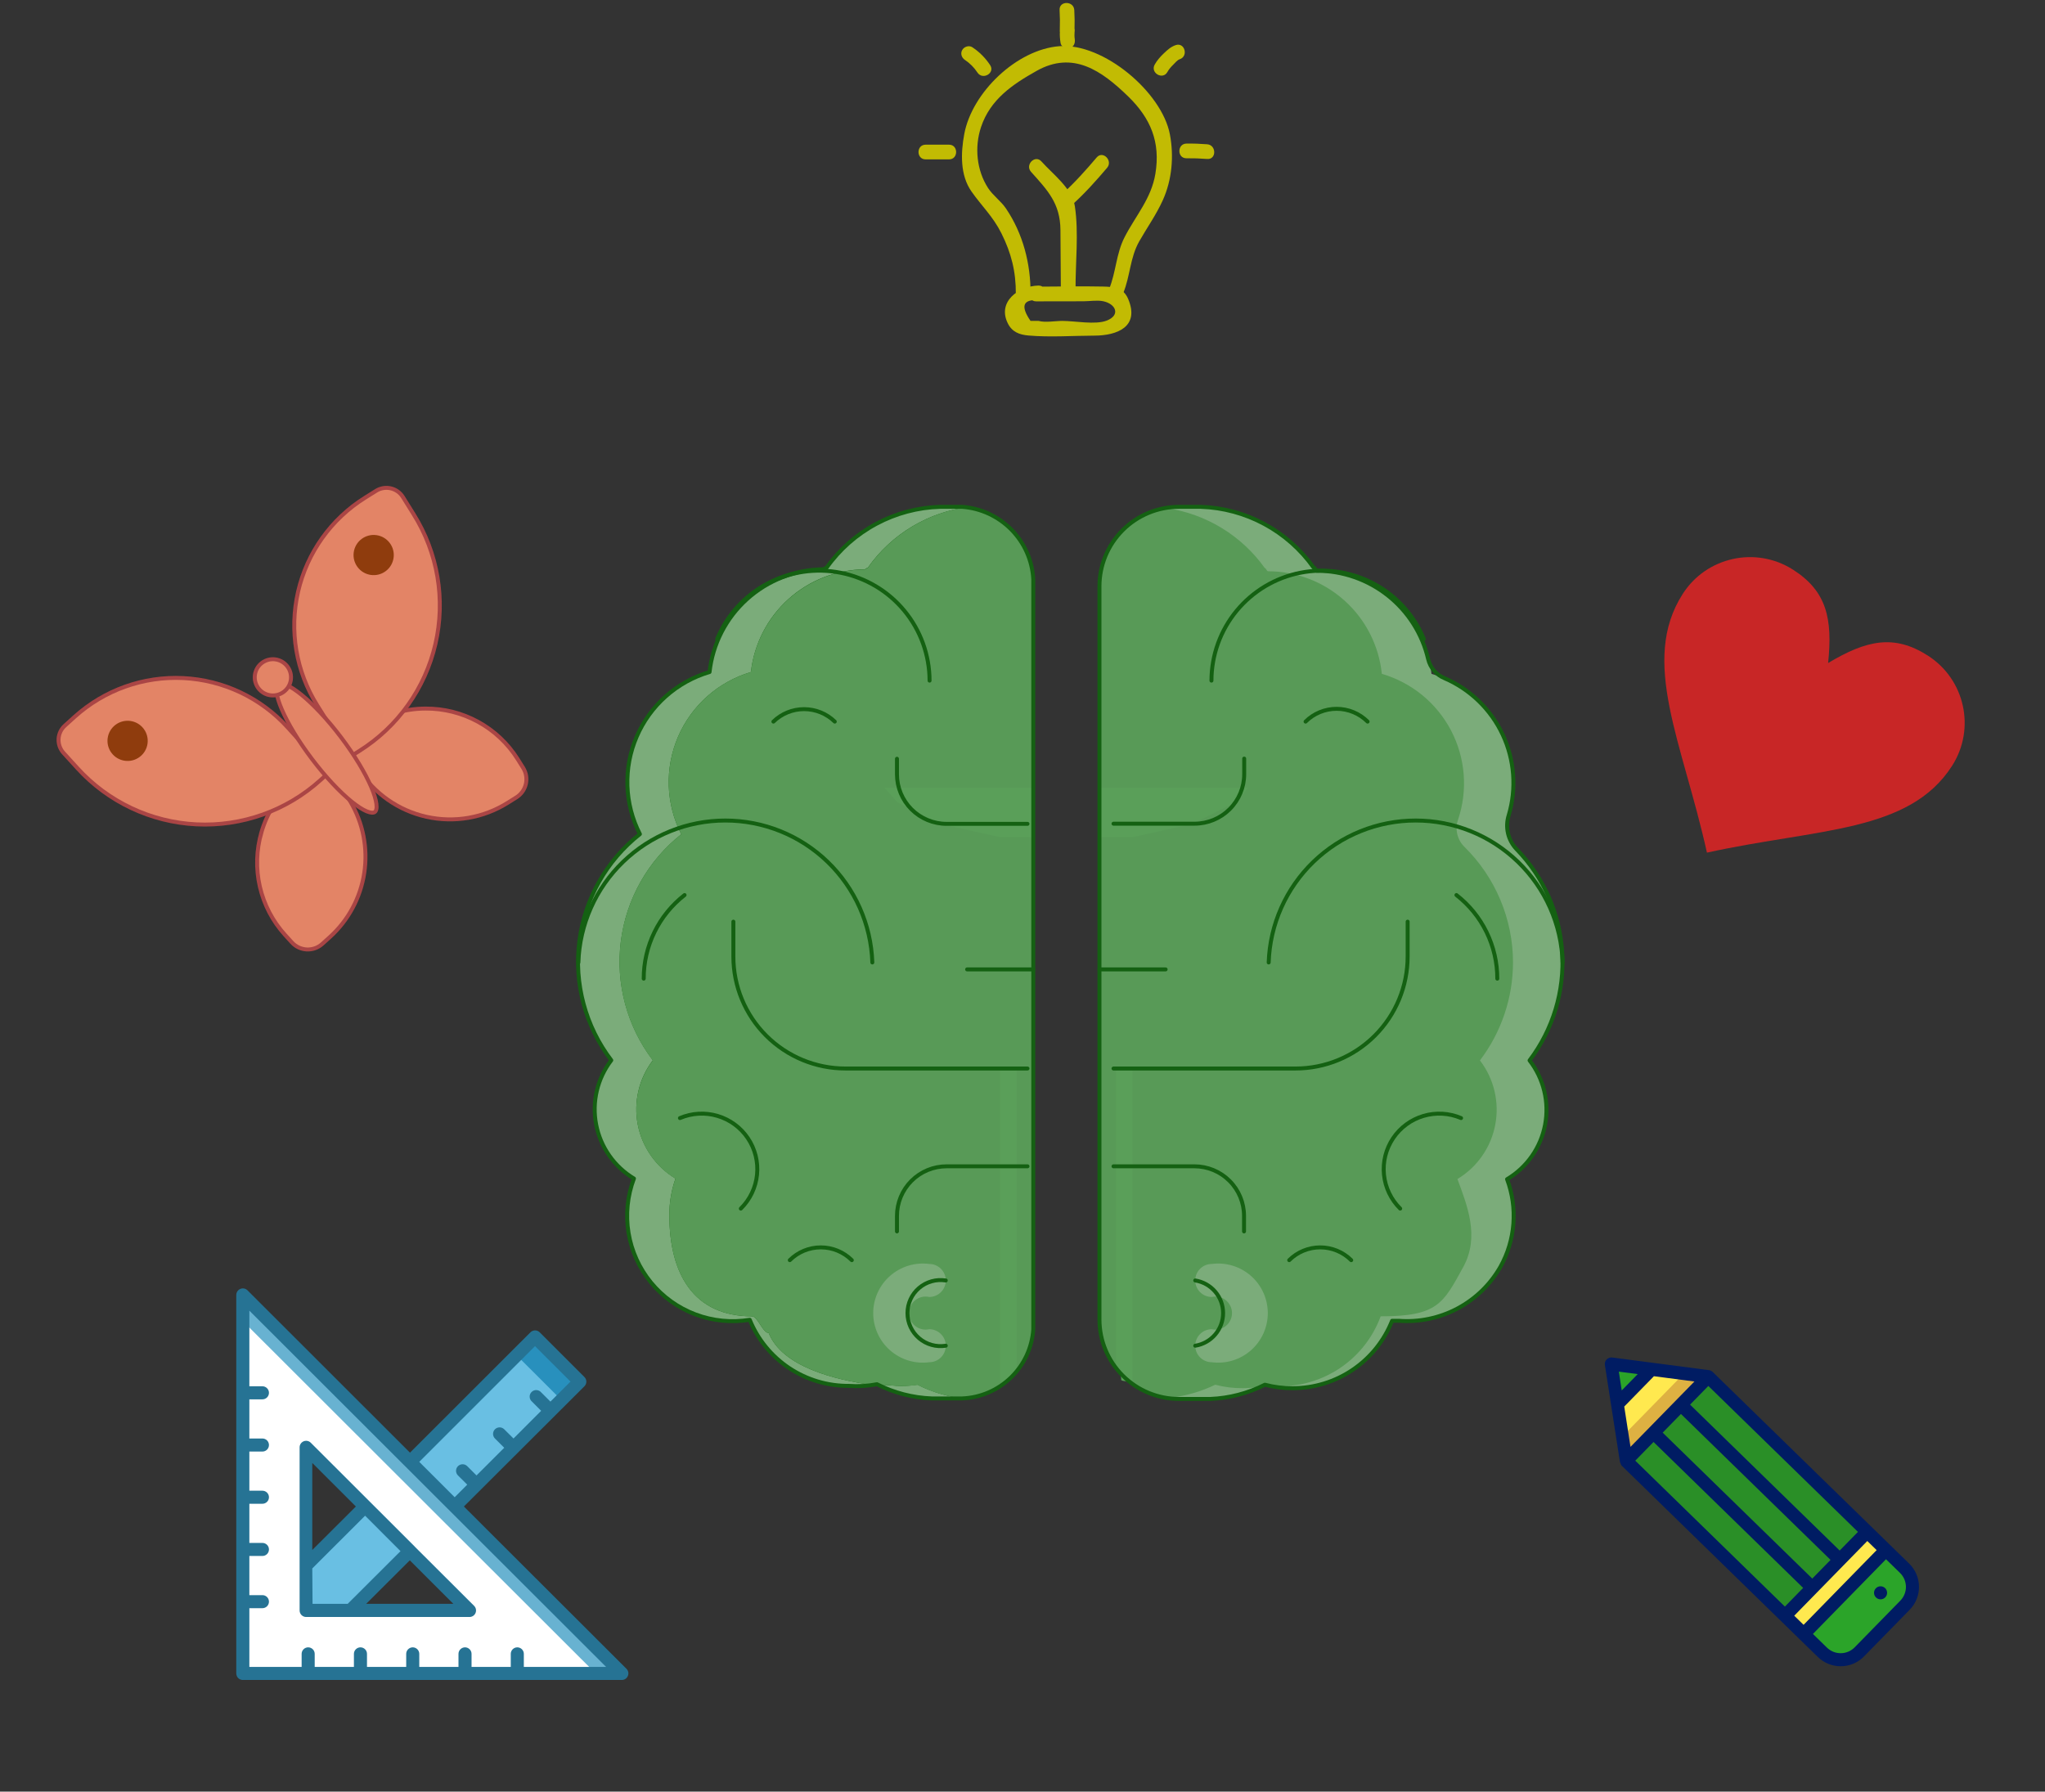 <svg width="517" height="453" viewBox="0 0 517 453" fill="none" xmlns="http://www.w3.org/2000/svg">
<rect x="0" y="0" width="517" height="453" fill="#333333" stroke="none"/>
<path d="M395.054 243.353C395.046 237.908 393.955 232.52 391.844 227.501C389.733 222.481 386.645 217.931 382.759 214.113C381.867 213.233 381.243 212.118 380.962 210.898C380.681 209.677 380.753 208.402 381.17 207.221C382.407 203.541 382.886 199.648 382.58 195.778C382.274 191.908 381.188 188.139 379.387 184.698C377.587 181.258 375.109 178.216 372.102 175.755C369.095 173.295 365.622 171.466 361.89 170.38C361.156 163.267 357.808 156.679 352.494 151.888C347.18 147.097 340.276 144.444 333.117 144.44C332.825 144.44 332.574 143.605 332.281 143.605C329.036 138.983 324.757 135.181 319.785 132.498C314.812 129.815 309.282 128.326 303.633 128.149H298.029C297.02 128.146 296.013 128.23 295.018 128.4C290.282 129.135 285.962 131.532 282.835 135.16C279.708 138.789 277.978 143.412 277.955 148.199V333.661C277.95 338.595 279.756 343.361 283.031 347.056C286.307 350.75 290.824 353.118 295.729 353.71C296.495 353.753 297.263 353.753 298.029 353.71H306.017C310.369 353.563 314.642 352.511 318.563 350.619L319.693 350.118H320.362C326.67 351.595 333.3 350.758 339.043 347.76C344.785 344.762 349.257 339.803 351.644 333.786H353.317C358.49 334.249 363.687 333.225 368.296 330.835C372.905 328.444 376.734 324.787 379.33 320.294C381.189 316.934 382.301 313.214 382.589 309.386C382.878 305.558 382.337 301.714 381.002 298.114C383.474 296.627 385.603 294.636 387.251 292.271C388.899 289.906 390.028 287.22 390.565 284.389C391.102 281.558 391.034 278.646 390.367 275.843C389.699 273.04 388.446 270.409 386.69 268.123C392.103 260.995 395.039 252.298 395.054 243.353Z" fill="#7BAC7A"/>
<path d="M382.508 243.352C382.5 237.908 381.408 232.52 379.298 227.501C377.187 222.481 374.099 217.931 370.213 214.113C369.32 213.233 368.697 212.118 368.416 210.898C368.134 209.677 368.206 208.402 368.623 207.221C369.86 203.54 370.34 199.648 370.034 195.778C369.728 191.908 368.642 188.139 366.841 184.698C365.04 181.257 362.562 178.216 359.556 175.755C356.549 173.294 353.076 171.466 349.344 170.379C348.609 163.267 345.262 156.679 339.947 151.888C334.633 147.097 327.73 144.443 320.571 144.44C320.278 144.44 320.027 143.604 319.735 143.604C316.842 139.556 313.163 136.131 308.916 133.533C304.67 130.935 299.943 129.218 295.018 128.483C290.296 129.216 285.987 131.601 282.862 135.212C279.737 138.823 277.998 143.426 277.955 148.199V333.66C277.975 338.392 279.662 342.966 282.721 346.578C285.78 350.191 290.015 352.613 294.684 353.418H295.729C299.724 352.983 303.614 351.867 307.23 350.118C309.535 350.73 311.913 351.025 314.298 350.995C315.7 350.988 317.099 350.863 318.48 350.619C319.067 350.451 319.67 350.339 320.278 350.285C326.345 351.057 332.494 349.75 337.721 346.579C342.947 343.407 346.942 338.558 349.051 332.825C363.521 332.825 364.86 329.567 369.962 320.294C374.144 312.608 370.882 304.713 368.456 298.114C370.928 296.627 373.057 294.636 374.705 292.271C376.353 289.906 377.482 287.22 378.019 284.389C378.556 281.558 378.488 278.646 377.82 275.842C377.153 273.039 375.9 270.409 374.144 268.122C379.556 260.995 382.493 252.298 382.508 243.352Z" fill="#589A57"/>
<path d="M286.319 270.169V349.533C281.259 348.656 285.148 349.784 282.137 345.857V270.169H286.319Z" fill="#5A9F59"/>
<path d="M315.594 199.159L312.29 202.877L301.459 208.307L286.319 211.69H277.955V199.159H315.594Z" fill="#5A9F59"/>
<path d="M245.125 128.149C244.499 128.087 243.869 128.087 243.243 128.149H237.639C231.998 128.316 226.472 129.792 221.5 132.46C216.528 135.128 212.246 138.915 208.992 143.521C208.699 143.521 208.448 143.938 208.155 143.938C201.011 144.016 194.142 146.701 188.842 151.486C183.543 156.272 180.178 162.828 179.382 169.92C175.295 171.134 171.525 173.231 168.34 176.063C165.155 178.895 162.633 182.392 160.953 186.307C159.272 190.221 158.475 194.457 158.617 198.714C158.759 202.971 159.838 207.144 161.776 210.938C153.323 217.623 147.83 227.351 146.478 238.034C145.125 248.717 148.02 259.505 154.541 268.08C152.801 270.367 151.562 272.994 150.906 275.79C150.249 278.586 150.189 281.489 150.73 284.31C151.27 287.131 152.399 289.806 154.042 292.163C155.686 294.52 157.808 296.504 160.27 297.988C159.181 300.96 158.615 304.097 158.597 307.261C158.608 314.37 161.441 321.184 166.473 326.211C171.506 331.238 178.329 334.067 185.446 334.078C186.847 334.081 188.246 333.969 189.628 333.744C191.65 338.721 195.124 342.976 199.599 345.956C204.074 348.936 209.343 350.502 214.721 350.452C216.874 350.573 219.033 350.461 221.162 350.118H221.789L222.458 350.41C226.563 352.437 231.055 353.562 235.632 353.71H244.498C248.91 353.225 253.008 351.199 256.069 347.989C259.13 344.779 260.957 340.591 261.226 336.166V146.445C261.004 142.027 259.292 137.815 256.369 134.493C253.445 131.172 249.483 128.936 245.125 128.149Z" fill="#7BAC7A"/>
<path d="M245.126 128.149C239.999 128.768 235.061 130.457 230.63 133.105C226.199 135.753 222.375 139.302 219.406 143.521C219.113 143.521 218.862 143.939 218.569 143.939C211.432 144.027 204.573 146.716 199.282 151.501C193.991 156.285 190.633 162.836 189.838 169.92C185.751 171.134 181.981 173.231 178.796 176.063C175.611 178.895 173.089 182.393 171.408 186.307C169.728 190.222 168.931 194.458 169.073 198.715C169.215 202.971 170.293 207.145 172.231 210.939C163.785 217.629 158.301 227.36 156.956 238.043C155.611 248.726 158.513 259.51 165.038 268.081C163.298 270.367 162.06 272.994 161.403 275.79C160.747 278.587 160.687 281.489 161.227 284.31C161.768 287.131 162.896 289.807 164.54 292.163C166.184 294.52 168.305 296.505 170.768 297.988C169.722 300.968 169.198 304.105 169.22 307.261C169.22 322.048 175.326 332.825 190.131 332.825C191.511 332.825 192.975 337.211 194.313 337.002C197.784 345.649 211.041 348.865 220.786 350.243C221.217 350.287 221.651 350.287 222.082 350.243C222.987 350.307 223.895 350.307 224.8 350.243C227.179 350.527 229.585 350.485 231.952 350.118C235.867 352.103 240.125 353.322 244.498 353.71C248.91 353.226 253.009 351.2 256.07 347.989C259.131 344.779 260.957 340.592 261.227 336.167V146.445C261.005 142.028 259.293 137.816 256.369 134.494C253.446 131.172 249.483 128.936 245.126 128.149Z" fill="#146112"/>
<path d="M245.126 128.149C239.996 128.773 235.055 130.468 230.624 133.124C226.193 135.779 222.371 139.336 219.406 143.563C219.113 143.563 218.862 143.98 218.569 143.98C211.439 144.067 204.585 146.751 199.295 151.527C194.005 156.303 190.642 162.843 189.838 169.92C185.751 171.134 181.981 173.231 178.796 176.063C175.611 178.895 173.089 182.393 171.408 186.307C169.728 190.222 168.931 194.458 169.073 198.715C169.215 202.971 170.293 207.145 172.231 210.939C163.773 217.63 158.281 227.369 156.935 238.062C155.59 248.756 158.5 259.549 165.038 268.122C163.298 270.409 162.06 273.036 161.403 275.832C160.747 278.628 160.687 281.531 161.227 284.352C161.768 287.173 162.896 289.849 164.54 292.205C166.184 294.562 168.305 296.546 170.768 298.03C169.722 301.009 169.198 304.146 169.22 307.303C169.22 322.09 175.326 332.825 190.131 332.825C191.511 332.825 192.975 337.211 194.313 337.002C197.784 345.649 211.041 348.865 220.786 350.243C221.217 350.287 221.651 350.287 222.082 350.243C222.987 350.307 223.895 350.307 224.8 350.243C227.177 350.541 229.583 350.513 231.952 350.16C235.87 352.13 240.128 353.335 244.498 353.71C248.91 353.226 253.009 351.2 256.07 347.989C259.131 344.779 260.957 340.592 261.227 336.167V146.487C261.014 142.062 259.306 137.84 256.382 134.51C253.458 131.18 249.49 128.938 245.126 128.149V128.149Z" fill="#589A57"/>
<path d="M252.862 270.169V349.533C257.045 348.656 254.033 349.784 257.045 345.857V270.169H252.862Z" fill="#5A9F59"/>
<path d="M223.588 199.159L226.892 202.877L237.723 208.307L252.862 211.69H261.227V199.159H223.588Z" fill="#5A9F59"/>
<path d="M243.244 128.149H237.64C231.999 128.32 226.475 129.797 221.503 132.465C216.532 135.133 212.249 138.917 208.992 143.521C208.699 143.521 208.448 143.939 208.156 143.939C201.012 144.017 194.143 146.701 188.843 151.487C183.543 156.272 180.178 162.828 179.383 169.92C175.297 171.129 171.527 173.222 168.342 176.05C165.157 178.877 162.635 182.371 160.954 186.283C159.273 190.194 158.476 194.427 158.618 198.681C158.76 202.935 159.838 207.106 161.776 210.897C153.311 217.582 147.811 227.318 146.458 238.012C145.105 248.705 148.007 259.502 154.541 268.081C152.795 270.365 151.551 272.992 150.891 275.789C150.231 278.586 150.169 281.491 150.71 284.314C151.25 287.137 152.381 289.814 154.029 292.17C155.676 294.527 157.803 296.509 160.27 297.988C158.616 302.364 158.144 307.098 158.901 311.714C159.659 316.33 161.62 320.666 164.587 324.285C167.553 327.905 171.422 330.68 175.803 332.333C180.184 333.986 184.924 334.458 189.545 333.702C191.572 338.677 195.047 342.929 199.521 345.908C203.995 348.887 209.261 350.455 214.638 350.41C217.002 350.584 219.379 350.444 221.706 349.993C226.007 352.173 230.729 353.398 235.549 353.585H243.244C247.869 353.4 252.262 351.516 255.581 348.293C258.9 345.071 260.911 340.737 261.227 336.125V146.445C260.965 141.734 258.996 137.279 255.687 133.913C252.378 130.546 247.954 128.497 243.244 128.149Z" stroke="#146112" stroke-linecap="round" stroke-linejoin="round"/>
<path d="M146.219 243.353C146.542 233.725 150.598 224.6 157.532 217.904C164.465 211.207 173.732 207.464 183.377 207.464C193.021 207.464 202.288 211.207 209.222 217.904C216.155 224.6 220.211 233.725 220.535 243.353" stroke="#146112" stroke-linecap="round" stroke-linejoin="round"/>
<path d="M162.738 247.445C162.735 243.37 163.665 239.347 165.455 235.684C167.245 232.021 169.849 228.815 173.068 226.31" stroke="#146112" stroke-linecap="round" stroke-linejoin="round"/>
<path d="M181.306 161.566C183.759 155.601 188.207 150.67 193.892 147.615C199.577 144.559 206.147 143.568 212.482 144.81C218.817 146.052 224.525 149.45 228.632 154.425C232.739 159.4 234.992 165.644 235.005 172.092" stroke="#146112" stroke-linecap="round" stroke-linejoin="round"/>
<path d="M171.897 282.7C174.905 281.419 178.266 281.227 181.401 282.155C184.536 283.084 187.249 285.075 189.071 287.787C190.894 290.498 191.714 293.76 191.388 297.009C191.062 300.259 189.612 303.293 187.287 305.59" stroke="#146112" stroke-linecap="round" stroke-linejoin="round"/>
<path d="M195.526 182.454C197.602 180.433 200.386 179.303 203.283 179.303C206.181 179.303 208.964 180.433 211.041 182.454" stroke="#146112" stroke-linecap="round" stroke-linejoin="round"/>
<path d="M199.666 318.626C201.75 316.555 204.569 315.393 207.507 315.393C210.446 315.393 213.265 316.555 215.349 318.626" stroke="#146112" stroke-linecap="round" stroke-linejoin="round"/>
<path d="M259.763 270.169H213.76C206.24 270.169 199.027 267.185 193.71 261.874C188.392 256.563 185.405 249.36 185.405 241.849V233.035" stroke="#146112" stroke-linecap="round" stroke-linejoin="round"/>
<path d="M259.763 208.306H239.312C235.985 208.306 232.794 206.986 230.441 204.636C228.088 202.286 226.766 199.099 226.766 195.775V191.849" stroke="#146112" stroke-linecap="round" stroke-linejoin="round"/>
<path d="M259.763 294.896H239.312C235.985 294.896 232.794 296.217 230.441 298.567C228.088 300.917 226.766 304.104 226.766 307.428V311.354" stroke="#146112" stroke-linecap="round" stroke-linejoin="round"/>
<path d="M234.921 344.436C233.152 344.666 231.354 344.516 229.647 343.997C227.941 343.477 226.365 342.6 225.024 341.424C223.684 340.248 222.61 338.8 221.875 337.176C221.139 335.553 220.758 333.792 220.758 332.01C220.758 330.228 221.139 328.466 221.875 326.843C222.61 325.219 223.684 323.771 225.024 322.595C226.365 321.419 227.941 320.542 229.647 320.023C231.354 319.503 233.152 319.353 234.921 319.583C236.03 319.583 237.094 320.023 237.878 320.806C238.663 321.59 239.103 322.652 239.103 323.76C239.103 324.868 238.663 325.93 237.878 326.714C237.094 327.497 236.03 327.937 234.921 327.937C234.309 327.798 233.673 327.798 233.06 327.938C232.448 328.077 231.875 328.353 231.384 328.744C230.893 329.136 230.496 329.632 230.224 330.198C229.951 330.763 229.81 331.382 229.81 332.01C229.81 332.637 229.951 333.256 230.224 333.822C230.496 334.387 230.893 334.884 231.384 335.275C231.875 335.666 232.448 335.942 233.06 336.082C233.673 336.222 234.309 336.222 234.921 336.082C236.03 336.082 237.094 336.522 237.878 337.306C238.663 338.089 239.103 339.152 239.103 340.259C239.103 341.367 238.663 342.43 237.878 343.213C237.094 343.996 236.03 344.436 234.921 344.436Z" fill="#7BAC7A"/>
<path d="M239.103 340.26C237.909 340.451 236.687 340.38 235.522 340.053C234.357 339.726 233.277 339.15 232.357 338.366C231.436 337.582 230.697 336.607 230.19 335.51C229.683 334.413 229.421 333.219 229.421 332.01C229.421 330.802 229.683 329.608 230.19 328.511C230.697 327.413 231.436 326.439 232.357 325.655C233.277 324.87 234.357 324.295 235.522 323.968C236.687 323.641 237.909 323.57 239.103 323.761" stroke="#146112" stroke-linecap="round" stroke-linejoin="round"/>
<path d="M244.498 245.106H261.227" stroke="#146112" stroke-linecap="round" stroke-linejoin="round"/>
<path d="M277.955 148.199V333.66C277.966 338.975 280.085 344.068 283.847 347.826C287.609 351.583 292.709 353.699 298.029 353.71H306.017C310.808 353.512 315.501 352.286 319.776 350.118C322.083 350.724 324.46 351.019 326.844 350.995C332.254 350.991 337.539 349.364 342.012 346.325C346.486 343.287 349.944 338.976 351.937 333.953H353.61C358.753 334.348 363.902 333.273 368.456 330.855C373.01 328.436 376.782 324.773 379.33 320.294C381.196 316.945 382.312 313.23 382.601 309.408C382.89 305.586 382.344 301.747 381.003 298.155C383.485 296.674 385.625 294.684 387.281 292.315C388.937 289.947 390.071 287.255 390.609 284.417C391.146 281.578 391.075 278.658 390.4 275.85C389.724 273.041 388.46 270.407 386.69 268.122C392.613 260.299 395.539 250.618 394.941 240.829C394.343 231.039 390.259 221.786 383.428 214.74C382.35 213.618 381.594 212.227 381.241 210.713C380.888 209.198 380.95 207.617 381.421 206.135C383.423 199.385 382.882 192.136 379.9 185.757C376.919 179.378 371.703 174.309 365.236 171.507C364.202 171.091 363.284 170.435 362.556 169.592C361.828 168.749 361.313 167.744 361.054 166.662C359.58 160.309 355.995 154.642 350.884 150.584C345.773 146.526 339.437 144.316 332.908 144.315C332.615 144.315 332.365 143.437 332.072 143.479C328.832 138.911 324.58 135.151 319.648 132.492C314.715 129.833 309.235 128.347 303.633 128.149H298.029C292.709 128.16 287.609 130.276 283.847 134.034C280.085 137.792 277.966 142.885 277.955 148.199Z" stroke="#146112" stroke-linecap="round" stroke-linejoin="round"/>
<path d="M395.054 243.353C394.731 233.725 390.674 224.6 383.741 217.904C376.808 211.207 367.541 207.464 357.896 207.464C348.252 207.464 338.985 211.207 332.051 217.904C325.118 224.6 321.062 233.725 320.738 243.353" stroke="#146112" stroke-linecap="round" stroke-linejoin="round"/>
<path d="M378.535 247.445C378.538 243.37 377.608 239.347 375.818 235.684C374.028 232.021 371.424 228.815 368.205 226.31" stroke="#146112" stroke-linecap="round" stroke-linejoin="round"/>
<path d="M359.966 161.566C357.514 155.601 353.066 150.67 347.381 147.615C341.696 144.559 335.126 143.568 328.791 144.81C322.455 146.052 316.748 149.45 312.641 154.425C308.534 159.4 306.281 165.644 306.268 172.092" stroke="#146112" stroke-linecap="round" stroke-linejoin="round"/>
<path d="M369.376 282.7C366.368 281.419 363.007 281.227 359.872 282.155C356.737 283.084 354.024 285.075 352.201 287.787C350.378 290.498 349.559 293.76 349.885 297.009C350.211 300.259 351.661 303.293 353.986 305.59" stroke="#146112" stroke-linecap="round" stroke-linejoin="round"/>
<path d="M345.747 182.454C343.663 180.383 340.844 179.221 337.906 179.221C334.967 179.221 332.149 180.383 330.064 182.454" stroke="#146112" stroke-linecap="round" stroke-linejoin="round"/>
<path d="M341.607 318.626C339.523 316.555 336.704 315.393 333.766 315.393C330.827 315.393 328.008 316.555 325.924 318.626" stroke="#146112" stroke-linecap="round" stroke-linejoin="round"/>
<path d="M281.51 270.169H327.513C335.033 270.169 342.246 267.185 347.563 261.874C352.881 256.563 355.868 249.36 355.868 241.849V233.035" stroke="#146112" stroke-linecap="round" stroke-linejoin="round"/>
<path d="M314.549 191.808V195.734C314.549 199.058 313.227 202.245 310.874 204.595C308.521 206.945 305.33 208.265 302.002 208.265H281.51" stroke="#146112" stroke-linecap="round" stroke-linejoin="round"/>
<path d="M281.51 294.896H301.961C305.288 294.896 308.479 296.217 310.832 298.567C313.185 300.917 314.507 304.104 314.507 307.428V311.354" stroke="#146112" stroke-linecap="round" stroke-linejoin="round"/>
<path d="M306.352 344.436C305.243 344.436 304.179 343.996 303.395 343.213C302.61 342.43 302.17 341.367 302.17 340.259C302.17 339.152 302.61 338.089 303.395 337.306C304.179 336.522 305.243 336.082 306.352 336.082C306.964 336.222 307.6 336.222 308.213 336.082C308.825 335.942 309.398 335.666 309.889 335.275C310.38 334.884 310.777 334.387 311.049 333.822C311.322 333.256 311.463 332.637 311.463 332.01C311.463 331.382 311.322 330.763 311.049 330.198C310.777 329.632 310.38 329.136 309.889 328.744C309.398 328.353 308.825 328.077 308.213 327.938C307.6 327.798 306.964 327.798 306.352 327.937C305.243 327.937 304.179 327.497 303.395 326.714C302.61 325.93 302.17 324.868 302.17 323.76C302.17 322.652 302.61 321.59 303.395 320.806C304.179 320.023 305.243 319.583 306.352 319.583C308.121 319.353 309.919 319.503 311.625 320.023C313.332 320.542 314.908 321.419 316.249 322.595C317.589 323.771 318.663 325.219 319.398 326.843C320.134 328.466 320.514 330.228 320.514 332.01C320.514 333.792 320.134 335.553 319.398 337.176C318.663 338.8 317.589 340.248 316.249 341.424C314.908 342.6 313.332 343.477 311.625 343.997C309.919 344.516 308.121 344.666 306.352 344.436V344.436Z" fill="#7BAC7A"/>
<path d="M302.17 340.26C304.135 339.947 305.923 338.944 307.215 337.432C308.506 335.92 309.215 333.998 309.215 332.01C309.215 330.023 308.506 328.101 307.215 326.589C305.923 325.077 304.135 324.074 302.17 323.761" stroke="#146112" stroke-linecap="round" stroke-linejoin="round"/>
<path d="M294.684 245.106H277.955" stroke="#146112" stroke-linecap="round" stroke-linejoin="round"/>
<g clip-path="url(#clip0_702_404)">
<path d="M487.343 165.739C496.763 171.743 499.523 184.221 493.524 193.61C482.659 210.616 459.426 209.433 431.535 215.588C425.374 187.729 414.535 167.194 425.4 150.188C431.399 140.799 443.893 138.044 453.292 144.035C461.805 149.461 463.345 156.426 462.17 167.642C471.857 161.852 478.831 160.313 487.343 165.739Z" fill="#C82626"/>
</g>
<g clip-path="url(#clip1_702_404)">
<path d="M460.724 417.777L455.996 413.165L476.776 391.915L481.503 396.528C482.757 397.751 483.473 399.421 483.494 401.172C483.515 402.922 482.838 404.609 481.614 405.862L470.069 417.667C468.845 418.919 467.172 419.635 465.419 419.655C463.667 419.676 461.978 419 460.724 417.777Z" fill="#2BA429"/>
<path d="M458.195 401.469L465.121 394.386L424.935 355.182L418.008 362.266L458.195 401.469Z" fill="#2A8F27"/>
<path d="M451.268 408.552L458.195 401.469L418.008 362.266L411.081 369.349L451.268 408.552Z" fill="#2A8F27"/>
<path d="M465.121 394.386L472.048 387.303L431.861 348.099L424.935 355.183L465.121 394.386Z" fill="#2A8F27"/>
<path d="M455.996 413.165L476.776 391.915L472.048 387.303L451.268 408.552L455.996 413.165Z" fill="#FFE94F"/>
<path d="M431.861 348.1L407.288 344.888L411.081 369.349L431.861 348.1Z" fill="#FFE94F"/>
<path d="M410.018 363.352L425.602 347.415L431.861 348.1L411.081 369.349L410.018 363.352Z" fill="#DEB142"/>
<path d="M408.868 355.081L417.527 346.227L407.288 344.888L408.868 355.081Z" fill="#2BA429"/>
<path d="M471.251 418.819L482.796 407.014C484.326 405.449 485.172 403.34 485.146 401.152C485.12 398.964 484.225 396.875 482.658 395.346L433.016 346.919C432.879 346.782 432.715 346.676 432.533 346.609C432.533 346.609 432.533 346.609 432.462 346.54C432.366 346.493 432.263 346.463 432.157 346.45L417.823 344.577L407.584 343.239C407.33 343.205 407.071 343.232 406.829 343.316C406.586 343.4 406.367 343.539 406.188 343.722C406.008 343.905 405.874 344.128 405.796 344.372C405.718 344.616 405.697 344.874 405.737 345.128L407.317 355.32L409.53 369.589C409.545 369.694 409.578 369.797 409.627 369.891C409.627 369.891 409.627 369.891 409.698 369.96C409.729 370.165 409.807 370.36 409.927 370.529L459.569 418.957C461.137 420.486 463.248 421.33 465.439 421.305C467.63 421.279 469.72 420.385 471.251 418.819ZM424.962 357.516L462.785 394.413L458.167 399.135L420.344 362.238L424.962 357.516ZM431.889 350.433L469.711 387.33L465.094 392.052L427.271 355.155L431.889 350.433ZM453.604 408.525L472.075 389.636L474.439 391.942L455.968 410.831L453.604 408.525ZM455.858 401.496L451.241 406.218L413.418 369.321L418.036 364.599L455.858 401.496ZM480.349 397.707C481.29 398.625 481.827 399.878 481.842 401.191C481.858 402.503 481.35 403.769 480.432 404.708L468.887 416.513C467.969 417.453 466.714 417.989 465.4 418.004C464.085 418.02 462.819 417.513 461.878 416.596L458.332 413.137L476.803 394.248L480.349 397.707ZM414.036 347.434L409.995 351.566L409.262 346.813L414.036 347.434ZM410.628 355.642L418.131 347.969L428.37 349.307L412.208 365.835L410.628 355.642Z" fill="#001C63"/>
<path d="M474.247 401.583C473.609 402.235 473.621 403.281 474.275 403.918C474.928 404.555 475.974 404.543 476.612 403.89C477.25 403.238 477.238 402.192 476.585 401.555C475.932 400.918 474.885 400.93 474.247 401.583Z" fill="#001C63"/>
</g>
<path d="M135.292 338.043L69.904 403.353L81.201 414.636L146.59 349.327L135.292 338.043Z" fill="#69BFE3"/>
<path d="M135.28 338.034L130.618 342.689L136.267 348.331L141.915 353.973L146.577 349.317L135.28 338.034Z" fill="#2890BD"/>
<path d="M61.387 327.412V423.123H157.215L61.387 327.412ZM77.364 365.928L118.669 407.182H77.364V365.928Z" fill="white"/>
<path d="M150.606 423.123L61.387 334.013V327.412L157.215 423.123H150.606Z" fill="#68B2D1"/>
<path d="M104.84 391.027L93.556 379.756L78.554 364.773C78.322 364.545 78.028 364.392 77.709 364.33C77.39 364.269 77.06 364.303 76.76 364.428C76.461 364.553 76.204 364.764 76.024 365.033C75.843 365.303 75.746 365.62 75.745 365.944V407.199C75.745 407.637 75.919 408.056 76.229 408.366C76.539 408.675 76.959 408.849 77.397 408.849H118.702C119.027 408.848 119.344 408.751 119.614 408.571C119.884 408.39 120.095 408.134 120.22 407.835C120.345 407.536 120.379 407.206 120.318 406.888C120.256 406.569 120.102 406.276 119.875 406.044L104.84 391.044V391.027ZM89.97 380.911L78.95 391.902V369.905L89.97 380.911ZM78.95 396.572L92.3 383.238L101.255 392.199L87.905 405.516H79.016L78.95 396.572ZM92.581 405.516L103.601 394.526L114.605 405.516H92.581Z" fill="#267394"/>
<path d="M158.388 421.952L117.281 380.912L147.748 350.516C147.902 350.362 148.025 350.18 148.109 349.979C148.193 349.777 148.236 349.562 148.236 349.344C148.236 349.126 148.193 348.91 148.109 348.709C148.025 348.508 147.902 348.326 147.748 348.172L136.447 336.868C136.293 336.714 136.11 336.591 135.909 336.507C135.708 336.423 135.492 336.38 135.273 336.38C135.055 336.38 134.839 336.423 134.638 336.507C134.437 336.591 134.254 336.714 134.1 336.868L103.65 367.298L62.56 326.241C62.328 326.012 62.033 325.857 61.712 325.795C61.392 325.734 61.06 325.768 60.76 325.895C60.458 326.018 60.2 326.229 60.017 326.499C59.835 326.769 59.737 327.087 59.735 327.413V423.124C59.735 423.562 59.909 423.981 60.219 424.291C60.529 424.6 60.949 424.774 61.387 424.774H157.215C157.541 424.773 157.859 424.675 158.13 424.493C158.4 424.31 158.611 424.053 158.735 423.751C158.861 423.451 158.896 423.119 158.834 422.799C158.772 422.479 158.617 422.184 158.388 421.952ZM135.257 340.367L144.228 349.327L139.156 354.393L136.81 352.05C136.662 351.877 136.48 351.737 136.275 351.638C136.07 351.539 135.846 351.483 135.619 351.475C135.391 351.466 135.164 351.504 134.952 351.587C134.74 351.67 134.548 351.796 134.387 351.957C134.226 352.118 134.1 352.31 134.017 352.522C133.934 352.733 133.895 352.96 133.904 353.187C133.913 353.415 133.969 353.638 134.068 353.842C134.167 354.047 134.307 354.229 134.48 354.377L136.81 356.72L129.821 363.717L127.475 361.39C127.322 361.236 127.139 361.113 126.937 361.029C126.736 360.945 126.52 360.902 126.302 360.902C126.084 360.902 125.868 360.945 125.667 361.029C125.465 361.113 125.283 361.236 125.129 361.39C124.821 361.7 124.649 362.118 124.649 362.554C124.649 362.99 124.821 363.408 125.129 363.717L127.475 366.06L120.47 373.057L118.124 370.714C117.97 370.56 117.787 370.438 117.585 370.355C117.384 370.271 117.169 370.229 116.951 370.229C116.733 370.229 116.517 370.271 116.316 370.355C116.115 370.438 115.932 370.56 115.778 370.714C115.624 370.868 115.501 371.05 115.418 371.251C115.335 371.452 115.292 371.668 115.292 371.886C115.292 372.103 115.335 372.319 115.418 372.52C115.501 372.721 115.624 372.903 115.778 373.057L118.124 375.384L114.951 378.569L105.997 369.625L135.257 340.367ZM132.432 421.474V418.173C132.432 417.736 132.258 417.316 131.948 417.007C131.638 416.697 131.218 416.523 130.78 416.523C130.341 416.523 129.921 416.697 129.611 417.007C129.301 417.316 129.127 417.736 129.127 418.173V421.474H119.214V418.173C119.214 417.736 119.04 417.316 118.73 417.007C118.42 416.697 118 416.523 117.562 416.523C117.124 416.523 116.704 416.697 116.394 417.007C116.084 417.316 115.91 417.736 115.91 418.173V421.474H105.997V418.173C105.997 417.736 105.823 417.316 105.513 417.007C105.203 416.697 104.783 416.523 104.344 416.523C103.906 416.523 103.486 416.697 103.176 417.007C102.866 417.316 102.692 417.736 102.692 418.173V421.474H92.779V418.173C92.779 417.736 92.605 417.316 92.295 417.007C91.985 416.697 91.565 416.523 91.127 416.523C90.689 416.523 90.268 416.697 89.959 417.007C89.649 417.316 89.475 417.736 89.475 418.173V421.474H79.561V418.173C79.561 417.736 79.387 417.316 79.078 417.007C78.768 416.697 78.347 416.523 77.909 416.523C77.471 416.523 77.051 416.697 76.741 417.007C76.431 417.316 76.257 417.736 76.257 418.173V421.474H63.04V406.622H66.344C66.782 406.622 67.202 406.448 67.512 406.139C67.822 405.829 67.996 405.41 67.996 404.972C67.996 404.534 67.822 404.115 67.512 403.805C67.202 403.496 66.782 403.322 66.344 403.322H63.04V393.421H66.344C66.782 393.421 67.202 393.247 67.512 392.937C67.822 392.628 67.996 392.208 67.996 391.77C67.996 391.333 67.822 390.913 67.512 390.604C67.202 390.294 66.782 390.12 66.344 390.12H63.04V380.219H66.344C66.782 380.219 67.202 380.045 67.512 379.736C67.822 379.426 67.996 379.006 67.996 378.569C67.996 378.131 67.822 377.711 67.512 377.402C67.202 377.093 66.782 376.919 66.344 376.919H63.04V367.017H66.344C66.782 367.017 67.202 366.844 67.512 366.534C67.822 366.225 67.996 365.805 67.996 365.367C67.996 364.93 67.822 364.51 67.512 364.2C67.202 363.891 66.782 363.717 66.344 363.717H63.04V353.816H66.344C66.782 353.816 67.202 353.642 67.512 353.333C67.822 353.023 67.996 352.603 67.996 352.166C67.996 351.728 67.822 351.308 67.512 350.999C67.202 350.689 66.782 350.516 66.344 350.516H63.04V331.39L153.233 421.474H132.432Z" fill="#267394"/>
<g clip-path="url(#clip2_702_404)">
<path d="M87.778 189.913L86.336 187.624L93.185 183.332L93.185 183.331C97.485 180.628 102.457 179.182 107.537 179.158L107.539 179.158C112.193 179.121 116.78 180.274 120.862 182.508C124.944 184.741 128.386 187.981 130.861 191.918C130.861 191.918 130.861 191.918 130.861 191.918L132.254 194.145C132.254 194.145 132.254 194.145 132.254 194.145C133.016 195.363 133.263 196.834 132.941 198.234C132.619 199.634 131.755 200.849 130.537 201.614L128.393 202.957L128.392 202.958C122.269 206.819 114.864 208.099 107.798 206.518C100.732 204.936 94.582 200.623 90.694 194.522L90.683 194.505L90.671 194.489L90.67 194.488L90.67 194.488L90.67 194.488L90.669 194.487L90.669 194.487L90.669 194.487L90.669 194.486L90.668 194.486L90.668 194.486L90.668 194.485L90.668 194.485L90.667 194.485L90.667 194.484L90.667 194.484L90.667 194.484L90.666 194.483L90.666 194.483L90.666 194.483L90.666 194.482L90.665 194.482L90.665 194.482L90.665 194.481L90.665 194.481L90.664 194.481L90.664 194.48L90.664 194.48L90.664 194.48L90.663 194.479L90.663 194.479L90.663 194.479L90.663 194.478L90.662 194.478L90.662 194.478L90.662 194.477L90.662 194.477L90.661 194.477L90.661 194.476L90.661 194.476L90.66 194.476L90.66 194.475L90.66 194.475L90.66 194.475L90.659 194.474L90.659 194.474L90.659 194.474L90.659 194.473L90.659 194.473L90.658 194.473L90.658 194.472L90.658 194.472L90.657 194.472L90.657 194.471L90.657 194.471L90.657 194.471L90.656 194.47L90.656 194.47L90.656 194.47L90.656 194.469L90.655 194.469L90.655 194.468L90.655 194.468L90.655 194.468L90.654 194.467L90.654 194.467L90.654 194.467L90.654 194.466L90.653 194.466L90.653 194.466L90.653 194.465L90.653 194.465L90.652 194.465L90.652 194.464L90.652 194.464L90.651 194.464L90.651 194.463L90.651 194.463L90.651 194.463L90.65 194.462L90.65 194.462L90.65 194.462L90.65 194.461L90.649 194.461L90.649 194.461L90.649 194.46L90.649 194.46L90.648 194.46L90.648 194.459L90.648 194.459L90.648 194.459L90.647 194.458L90.647 194.458L90.647 194.458L90.647 194.457L90.646 194.457L90.646 194.457L90.646 194.456L90.646 194.456L90.645 194.456L90.645 194.455L90.645 194.455L90.644 194.454L90.644 194.454L90.644 194.454L90.644 194.453L90.644 194.453L90.643 194.453L90.643 194.452L90.643 194.452L90.642 194.452L90.642 194.451L90.642 194.451L90.642 194.451L90.641 194.45L90.641 194.45L90.641 194.45L90.641 194.449L90.64 194.449L90.64 194.449L90.64 194.448L90.64 194.448L90.639 194.448L90.639 194.447L90.639 194.447L90.639 194.447L90.638 194.446L90.638 194.446L90.638 194.446L90.638 194.445L90.637 194.445L90.637 194.445L90.637 194.444L90.636 194.444L90.636 194.444L90.636 194.443L90.636 194.443L90.635 194.442L90.635 194.442L90.635 194.442L90.635 194.441L90.634 194.441L90.634 194.441L90.634 194.44L90.634 194.44L90.633 194.44L90.633 194.439L90.633 194.439L90.633 194.439L90.632 194.438L90.632 194.438L90.632 194.438L90.632 194.437L90.631 194.437L90.631 194.437L90.631 194.436L90.63 194.436L90.63 194.436L90.63 194.435L90.63 194.435L90.629 194.435L90.629 194.434L90.629 194.434L90.629 194.434L90.628 194.433L90.628 194.433L90.628 194.432L90.628 194.432L90.627 194.432L90.627 194.431L90.627 194.431L90.627 194.431L90.626 194.43L90.626 194.43L90.626 194.43L90.626 194.429L90.625 194.429L90.625 194.429L90.625 194.428L90.624 194.428L90.624 194.428L90.624 194.427L90.624 194.427L90.623 194.427L90.623 194.426L90.623 194.426L90.623 194.426L90.622 194.425L90.622 194.425L90.622 194.425L90.622 194.424L90.621 194.424L90.621 194.424L90.621 194.423L90.621 194.423L90.62 194.422L90.62 194.422L90.62 194.422L90.62 194.421L90.619 194.421L90.619 194.421L90.619 194.42L90.618 194.42L90.618 194.42L90.618 194.419L90.618 194.419L90.617 194.419L90.617 194.418L90.617 194.418L90.617 194.418L90.616 194.417L90.616 194.417L90.616 194.417L90.616 194.416L90.615 194.416L90.615 194.416L90.615 194.415L90.615 194.415L90.614 194.415L90.614 194.414L90.614 194.414L90.614 194.413L90.613 194.413L90.613 194.413L90.613 194.412L90.612 194.412L90.612 194.412L90.612 194.411L90.612 194.411L90.611 194.411L90.611 194.41L90.611 194.41L90.611 194.41L90.61 194.409L90.61 194.409L90.61 194.409L90.609 194.408L90.609 194.408L90.609 194.408L90.609 194.407L90.609 194.407L90.608 194.407L90.608 194.406L90.608 194.406L90.607 194.406L90.607 194.405L90.607 194.405L90.607 194.404L90.606 194.404L90.606 194.404L90.606 194.403L90.606 194.403L90.605 194.403L90.605 194.402L90.605 194.402L90.605 194.402L90.604 194.401L90.604 194.401L90.604 194.401L90.603 194.4L90.603 194.4L90.603 194.4L90.603 194.399L90.603 194.399L90.602 194.399L90.602 194.398L90.602 194.398L90.601 194.398L90.601 194.397L90.601 194.397L90.601 194.397L90.6 194.396L90.6 194.396L90.6 194.395L90.6 194.395L90.599 194.395L90.599 194.394L90.599 194.394L90.599 194.394L90.598 194.393L90.598 194.393L90.598 194.393L90.597 194.392L90.597 194.392L90.597 194.392L90.597 194.391L90.596 194.391L90.596 194.391L90.596 194.39L90.596 194.39L90.595 194.39L90.595 194.389L90.595 194.389L90.595 194.389L90.594 194.388L90.594 194.388L90.594 194.388L90.594 194.387L90.593 194.387L90.593 194.386L90.593 194.386L90.593 194.386L90.592 194.385L90.592 194.385L90.592 194.385L90.591 194.384L90.591 194.384L90.591 194.384L90.591 194.383L90.59 194.383L90.59 194.383L90.59 194.382L90.59 194.382L90.589 194.382L90.589 194.381L90.589 194.381L90.589 194.381L90.588 194.38L90.588 194.38L90.588 194.38L90.588 194.379L90.587 194.379L90.587 194.379L90.587 194.378L90.587 194.378L90.586 194.377L90.586 194.377L90.586 194.377L90.585 194.376L90.585 194.376L90.585 194.376L90.585 194.375L90.584 194.375L90.584 194.375L90.584 194.374L90.584 194.374L90.583 194.374L90.583 194.373L90.583 194.373L90.583 194.373L90.582 194.372L90.582 194.372L90.582 194.372L90.582 194.371L90.581 194.371L90.581 194.371L90.581 194.37L90.581 194.37L90.58 194.37L90.58 194.369L90.58 194.369L90.579 194.369L90.579 194.368L90.579 194.368L90.579 194.367L90.578 194.367L90.578 194.367L90.578 194.366L90.578 194.366L90.577 194.366L90.577 194.365L90.577 194.365L90.577 194.365L90.576 194.364L90.576 194.364L90.576 194.364L90.576 194.363L90.575 194.363L90.575 194.363L90.575 194.362L90.575 194.362L90.574 194.362L90.574 194.361L90.574 194.361L90.573 194.361L90.573 194.36L90.573 194.36L90.573 194.36L90.572 194.359L90.572 194.359L90.572 194.359L90.572 194.358L90.571 194.358L90.571 194.357L90.571 194.357L90.571 194.357L90.57 194.356L90.57 194.356L90.57 194.356L90.57 194.355L90.569 194.355L90.569 194.355L90.569 194.354L90.569 194.354L90.568 194.354L90.568 194.353L90.568 194.353L90.567 194.353L90.567 194.352L90.567 194.352L90.567 194.352L90.566 194.351L90.566 194.351L90.566 194.351L90.566 194.35L90.565 194.35L90.565 194.35L90.565 194.349L90.565 194.349L90.564 194.349L90.564 194.348L90.564 194.348L90.564 194.348L90.563 194.347L90.563 194.347L90.563 194.347L90.562 194.346L90.562 194.346L90.562 194.345L90.562 194.345L90.561 194.345L90.561 194.344L90.561 194.344L90.561 194.344L90.56 194.343L90.56 194.343L90.56 194.343L90.56 194.342L90.559 194.342L90.559 194.342L90.559 194.341L90.559 194.341L90.558 194.341L90.558 194.34L90.558 194.34L90.558 194.34L90.557 194.339L90.557 194.339L90.557 194.339L90.557 194.338L90.556 194.338L90.556 194.338L90.556 194.337L90.555 194.337L90.555 194.337L90.555 194.336L90.555 194.336L90.555 194.336L90.554 194.335L90.554 194.335L90.554 194.335L90.553 194.334L90.553 194.334L90.553 194.334L90.553 194.333L90.552 194.333L90.552 194.333L90.552 194.332L90.552 194.332L90.551 194.331L90.551 194.331L90.551 194.331L90.551 194.331L88.883 191.674L88.883 191.674L87.778 189.913L87.778 189.913Z" fill="#E38466" stroke="#AA4545"/>
<path d="M83.336 236.981L83.335 236.981L81.457 238.676C80.389 239.638 78.982 240.138 77.546 240.065C76.11 239.993 74.76 239.355 73.794 238.292C73.794 238.291 73.794 238.291 73.794 238.291L72.029 236.346C72.029 236.346 72.029 236.346 72.029 236.346C68.912 232.894 66.731 228.704 65.692 224.174C64.653 219.643 64.791 214.922 66.093 210.46L65.612 210.32L66.093 210.458C67.5 205.582 70.248 201.198 74.023 197.803L74.024 197.802L80.009 192.398L81.821 194.406L81.821 194.407L83.217 195.948L83.217 195.948L85.321 198.274L85.321 198.275L85.321 198.275L85.322 198.275L85.322 198.276L85.322 198.276L85.323 198.276L85.323 198.277L85.323 198.277L85.323 198.277L85.323 198.278L85.324 198.278L85.324 198.278L85.324 198.279L85.325 198.279L85.325 198.279L85.325 198.28L85.325 198.28L85.326 198.28L85.326 198.281L85.326 198.281L85.326 198.281L85.327 198.282L85.327 198.282L85.327 198.282L85.327 198.283L85.328 198.283L85.328 198.283L85.328 198.284L85.328 198.284L85.329 198.284L85.329 198.285L85.329 198.285L85.329 198.286L85.33 198.286L85.33 198.286L85.33 198.287L85.331 198.287L85.331 198.287L85.331 198.288L85.331 198.288L85.332 198.288L85.332 198.289L85.332 198.289L85.332 198.289L85.333 198.29L85.333 198.29L85.333 198.29L85.333 198.291L85.334 198.291L85.334 198.291L85.334 198.292L85.334 198.292L85.335 198.292L85.335 198.293L85.335 198.293L85.335 198.293L85.336 198.294L85.336 198.294L85.336 198.294L85.336 198.295L85.337 198.295L85.337 198.295L85.337 198.296L85.338 198.296L85.338 198.296L85.338 198.297L85.338 198.297L85.338 198.298L85.339 198.298L85.339 198.298L85.339 198.299L85.34 198.299L85.34 198.299L85.34 198.3L85.34 198.3L85.341 198.3L85.341 198.301L85.341 198.301L85.341 198.301L85.342 198.302L85.342 198.302L85.342 198.302L85.342 198.303L85.343 198.303L85.343 198.303L85.343 198.304L85.344 198.304L85.344 198.304L85.344 198.305L85.344 198.305L85.344 198.305L85.345 198.306L85.345 198.306L85.345 198.306L85.346 198.307L85.346 198.307L85.346 198.307L85.346 198.308L85.347 198.308L85.347 198.309L85.347 198.309L85.347 198.309L85.348 198.31L85.348 198.31L85.348 198.31L85.348 198.311L85.349 198.311L85.349 198.311L85.349 198.312L85.35 198.312L85.35 198.312L85.35 198.313L85.35 198.313L85.35 198.313L85.351 198.314L85.351 198.314L85.351 198.314L85.352 198.315L85.352 198.315L85.352 198.315L85.352 198.316L85.353 198.316L85.353 198.316L85.353 198.317L85.353 198.317L85.354 198.317L85.354 198.318L85.354 198.318L85.354 198.319L85.355 198.319L85.355 198.319L85.355 198.32L85.356 198.32L85.356 198.32L85.356 198.321L85.356 198.321L85.356 198.321L85.357 198.322L85.357 198.322L85.357 198.322L85.358 198.323L85.358 198.323L85.358 198.323L85.358 198.324L85.359 198.324L85.359 198.324L85.359 198.325L85.359 198.325L85.36 198.325L85.36 198.326L85.36 198.326L85.361 198.326L85.361 198.327L85.361 198.327L85.361 198.328L85.362 198.328L85.362 198.328L85.362 198.329L85.362 198.329L85.362 198.329L85.363 198.33L85.363 198.33L85.363 198.33L85.364 198.331L85.364 198.331L85.364 198.331L85.364 198.332L85.365 198.332L85.365 198.332L85.365 198.333L85.365 198.333L85.366 198.333L85.366 198.334L85.366 198.334L85.367 198.334L85.367 198.335L85.367 198.335L85.367 198.335L85.368 198.336L85.368 198.336L85.368 198.337L85.368 198.337L85.369 198.337L85.369 198.338L85.369 198.338L85.369 198.338L85.37 198.339L85.37 198.339L85.37 198.339L85.37 198.34L85.371 198.34L85.371 198.34L85.371 198.341L85.371 198.341L85.372 198.341L85.372 198.342L85.372 198.342L85.373 198.342L85.373 198.343L85.373 198.343L85.373 198.343L85.374 198.344L85.374 198.344L85.374 198.344L85.374 198.345L85.375 198.345L85.375 198.346L85.375 198.346L85.375 198.346L85.376 198.347L85.376 198.347L85.376 198.347L85.376 198.348L85.377 198.348L85.377 198.348L85.377 198.349L85.377 198.349L85.378 198.349L85.378 198.35L85.378 198.35L85.379 198.35L85.379 198.351L85.379 198.351L85.379 198.351L85.38 198.352L85.38 198.352L85.38 198.352L85.38 198.353L85.381 198.353L85.381 198.353L85.381 198.354L85.381 198.354L85.382 198.355L85.382 198.355L85.382 198.355L85.382 198.356L85.383 198.356L85.383 198.356L85.383 198.357L85.383 198.357L85.384 198.357L85.384 198.358L85.384 198.358L85.385 198.358L85.385 198.359L85.385 198.359L85.385 198.359L85.386 198.36L85.386 198.36L85.386 198.36L85.386 198.361L85.387 198.361L85.387 198.361L85.387 198.362L85.387 198.362L85.388 198.362L85.388 198.363L85.388 198.363L85.388 198.364L85.389 198.364L85.389 198.364L85.389 198.365L85.389 198.365L85.39 198.365L85.39 198.366L85.39 198.366L85.391 198.366L85.391 198.367L85.391 198.367L85.391 198.367L85.392 198.368L85.392 198.368L85.392 198.368L85.392 198.369L85.393 198.369L85.393 198.369L85.393 198.37L85.394 198.37L85.394 198.37L85.394 198.371L85.394 198.371L85.394 198.371L85.395 198.372L85.395 198.372L85.395 198.372L85.396 198.373L85.396 198.373L85.396 198.374L85.396 198.374L85.397 198.374L85.397 198.375L85.397 198.375L85.397 198.375L85.398 198.376L85.398 198.376L85.398 198.376L85.398 198.377L85.399 198.377L85.399 198.377L85.399 198.378L85.4 198.378L85.4 198.378L85.4 198.379L85.4 198.379L85.4 198.379L85.401 198.38L85.401 198.38L85.401 198.38L85.402 198.381L85.402 198.381L85.402 198.381L85.402 198.382L85.403 198.382L85.403 198.382L85.403 198.383L85.403 198.383L85.404 198.384L85.404 198.384L85.404 198.384L85.404 198.385L85.405 198.385L85.405 198.385L85.405 198.386L85.406 198.386L85.406 198.386L85.406 198.387L85.406 198.387L85.406 198.387L85.407 198.388L85.407 198.388L85.407 198.388L85.408 198.389L85.408 198.389L85.408 198.389L85.408 198.39L85.409 198.39L85.409 198.39L85.409 198.391L85.409 198.391L85.41 198.391L85.41 198.392L85.41 198.392L85.41 198.392L85.411 198.393L85.411 198.393L85.411 198.393L85.412 198.394L85.412 198.394L85.412 198.395L85.412 198.395L85.412 198.395L85.413 198.396L85.413 198.396L85.413 198.396L85.413 198.397L85.414 198.397L85.414 198.397L85.414 198.398L85.415 198.398L85.415 198.398L85.415 198.399L85.415 198.399L85.416 198.399L85.416 198.4L85.416 198.4L85.416 198.4L85.417 198.401L85.417 198.401L85.417 198.401L85.417 198.402L85.418 198.402L85.418 198.402L85.418 198.403L85.418 198.403L85.419 198.403L85.419 198.404L85.419 198.404L85.419 198.404L85.42 198.405L85.42 198.405L85.42 198.405L85.421 198.406L85.421 198.406L85.421 198.407L85.421 198.407L85.422 198.407L85.422 198.408L85.422 198.408L85.422 198.408L85.423 198.409L85.423 198.409L85.423 198.409L85.423 198.41L85.424 198.41L85.424 198.41L85.424 198.411L85.424 198.411L85.425 198.411L85.425 198.412L85.425 198.412L85.425 198.412L85.426 198.413L85.426 198.413L85.426 198.413L85.427 198.414L85.427 198.414L85.427 198.414L85.427 198.415L85.427 198.415L85.428 198.415L85.428 198.416L85.428 198.416L85.428 198.416L85.429 198.417L85.429 198.417L85.429 198.417L85.43 198.418L85.43 198.418L85.43 198.418L85.43 198.419L85.431 198.419L85.431 198.419L85.431 198.42L85.431 198.42L85.432 198.42L85.432 198.421L85.432 198.421L85.432 198.421L85.433 198.422L85.433 198.422L85.433 198.422L85.433 198.423L85.434 198.423L85.434 198.424L85.434 198.424L85.434 198.424L85.435 198.425L85.435 198.425L85.435 198.425L85.436 198.426L85.436 198.426L85.436 198.426L85.436 198.427L85.436 198.427L85.437 198.427L85.437 198.428L85.437 198.428L85.438 198.428L85.438 198.429L85.438 198.429L85.438 198.429L85.439 198.43L85.439 198.43L85.439 198.43L85.439 198.431L85.439 198.431L85.44 198.431L85.44 198.432L85.44 198.432L85.441 198.432L85.441 198.433L85.441 198.433L85.454 198.45L85.468 198.465C86.635 199.765 87.675 201.173 88.573 202.67C91.798 208.114 93.038 214.505 92.084 220.758C91.129 227.012 88.039 232.744 83.336 236.981Z" fill="#E38466" stroke="#AA4545"/>
<path d="M90.763 189.921L88.397 191.402L84.642 185.42L84.641 185.42L80.198 178.337C74.835 169.776 73.095 159.438 75.361 149.597C77.627 139.755 83.713 131.215 92.282 125.854L92.282 125.854L95.072 124.108L95.074 124.107C96.169 123.415 97.495 123.186 98.759 123.468C100.023 123.75 101.123 124.521 101.82 125.611C101.821 125.611 101.821 125.612 101.822 125.613L104.56 130.008L104.56 130.009C110.684 139.781 112.671 151.583 110.084 162.818C107.496 174.054 100.547 183.803 90.763 189.921L90.763 189.921Z" fill="#E38466" stroke="#AA4545"/>
<path d="M83.081 195.379L81.01 197.25L81.009 197.25C72.454 204.981 61.175 209.003 49.652 208.433C38.129 207.862 27.304 202.746 19.556 194.207L19.556 194.207L16.065 190.375C16.065 190.375 16.065 190.375 16.065 190.374C15.632 189.897 15.299 189.338 15.083 188.731C14.867 188.124 14.773 187.48 14.807 186.837C14.841 186.193 15.002 185.563 15.28 184.981C15.558 184.4 15.949 183.88 16.43 183.449L16.43 183.449L16.431 183.448L18.874 181.242L18.874 181.242C26.373 174.468 36.258 170.946 46.356 171.449C56.454 171.953 65.938 176.441 72.724 183.928C72.724 183.928 72.724 183.928 72.724 183.928L78.323 190.112L78.325 190.114L78.338 190.132L78.353 190.148L83.081 195.379Z" fill="#E38466" stroke="#AA4545"/>
<path d="M86.195 186.394C89.637 190.941 92.291 195.386 93.804 198.888C94.562 200.643 95.022 202.135 95.162 203.271C95.307 204.449 95.09 205.056 94.762 205.304C94.434 205.552 93.789 205.595 92.694 205.135C91.637 204.69 90.325 203.842 88.841 202.636C85.88 200.228 82.321 196.466 78.879 191.919C75.436 187.373 72.782 182.928 71.27 179.426C70.512 177.671 70.052 176.179 69.912 175.043C69.766 173.865 69.984 173.257 70.312 173.009C70.64 172.762 71.284 172.718 72.38 173.179C73.436 173.623 74.748 174.471 76.232 175.678C79.194 178.086 82.752 181.847 86.195 186.394Z" fill="#E38466" stroke="#AA4545"/>
<path d="M72.645 168.498C74.173 170.515 73.774 173.388 71.753 174.914C69.733 176.44 66.857 176.041 65.329 174.023C63.802 172.006 64.201 169.133 66.222 167.607C68.242 166.081 71.118 166.48 72.645 168.498Z" fill="#E38466" stroke="#AA4545"/>
<path d="M97.535 144.393C99.775 142.7 100.218 139.514 98.524 137.277C96.83 135.039 93.64 134.596 91.399 136.288C89.159 137.981 88.716 141.167 90.41 143.405C92.104 145.643 95.294 146.085 97.535 144.393Z" fill="#8F3C0D"/>
<path d="M35.327 191.375C37.568 189.683 38.011 186.497 36.317 184.259C34.622 182.021 31.433 181.579 29.192 183.271C26.951 184.963 26.508 188.149 28.203 190.387C29.897 192.625 33.087 193.067 35.327 191.375Z" fill="#8F3C0D"/>
</g>
<g clip-path="url(#clip3_702_404)">
<path d="M261.957 76.195C265.948 76.188 269.938 76.182 273.928 76.175C275.515 76.173 277.386 75.844 278.916 76.167C282.094 76.837 283.352 79.675 279.785 81.065C276.946 82.172 271.684 81.144 268.614 81.14C266.763 81.138 264.286 81.616 262.547 81.134C261.873 81.133 261.199 81.132 260.525 81.132C257.946 77.378 258.607 75.64 262.506 75.916C264.894 75.854 264.903 72.141 262.506 72.203C257.55 72.331 252.04 76.272 254.797 81.779C255.875 83.933 257.702 84.63 259.981 84.829C265.458 85.309 271.205 84.88 276.704 84.862C282.423 84.843 288.206 82.61 285.198 75.554C284.012 72.771 281.684 72.514 278.916 72.454C273.27 72.332 267.605 72.473 261.957 72.482C259.565 72.486 259.561 76.199 261.957 76.195Z" fill="#C2BB03"/>
<path d="M260.532 74.311C260.585 66.693 258.633 59.084 254.31 52.698C253.041 50.824 251.036 49.447 249.808 47.559C246.875 43.051 246.338 37.165 248.018 32.124C250.352 25.121 256.009 21.321 262.075 17.917C271.266 12.759 278.503 17.86 285.206 24.371C290.91 29.91 293.412 35.94 292.097 43.922C291.056 50.246 287.114 54.502 284.298 59.99C282.153 64.169 282.153 68.824 280.375 73.14C279.466 75.348 283.061 76.309 283.96 74.127C285.752 69.776 285.66 65.151 288.029 60.995C290.023 57.495 292.299 54.324 293.977 50.608C296.295 45.476 296.822 39.508 295.756 33.946C293.709 23.275 278.96 10.843 267.872 11.674C257.04 12.486 245.744 23.373 243.781 33.872C242.874 38.72 242.72 44.31 245.592 48.404C248.233 52.168 251.029 54.715 253.164 58.983C255.665 63.984 256.854 68.683 256.814 74.311C256.797 76.701 260.515 76.704 260.532 74.311Z" fill="#C2BB03"/>
<path d="M260.653 43.441C264.826 48.111 268.049 51.396 268.094 58.187C268.128 63.2 268.161 68.213 268.195 73.227C268.211 75.615 271.928 75.62 271.912 73.227C271.867 66.435 272.754 58.861 271.74 52.156C271.056 47.633 266.2 44.081 263.282 40.815C261.685 39.029 259.064 41.662 260.653 43.441Z" fill="#C2BB03"/>
<path d="M277.256 39.807C274.49 43.065 271.67 46.218 268.498 49.093C266.722 50.702 269.358 53.322 271.127 51.718C274.299 48.844 277.118 45.69 279.885 42.433C281.424 40.621 278.807 37.982 277.256 39.807Z" fill="#C2BB03"/>
<path d="M234.007 40.298C235.98 40.298 237.954 40.298 239.927 40.298C242.319 40.298 242.323 36.581 239.927 36.581C237.954 36.581 235.98 36.581 234.007 36.581C231.615 36.581 231.611 40.298 234.007 40.298Z" fill="#C2BB03"/>
<path d="M243.943 15.154C245.206 15.995 246.281 17.08 247.113 18.347C248.42 20.337 251.641 18.479 250.323 16.473C249.129 14.655 247.631 13.153 245.819 11.948C244.984 11.391 243.762 11.784 243.276 12.614C242.743 13.524 243.105 14.596 243.943 15.154Z" fill="#C2BB03"/>
<path d="M267.875 2.542C267.971 4.193 267.99 5.844 267.932 7.496C267.849 9.886 271.566 9.883 271.649 7.496C271.707 5.843 271.688 4.193 271.593 2.542C271.455 0.167 267.737 0.151 267.875 2.542Z" fill="#C2BB03"/>
<path d="M267.956 7.909C267.885 8.915 267.972 9.887 268.125 10.881C268.279 11.873 269.524 12.421 270.412 12.178C271.472 11.887 271.864 10.889 271.71 9.894C271.609 9.241 271.627 8.566 271.673 7.909C271.743 6.908 270.769 6.053 269.814 6.053C268.75 6.053 268.026 6.905 267.956 7.909Z" fill="#C2BB03"/>
<path d="M297.249 11.401C296.026 11.802 295.129 12.631 294.213 13.503C293.33 14.344 292.513 15.27 291.916 16.339C290.751 18.429 293.96 20.303 295.126 18.213C295.529 17.49 296.041 16.907 296.631 16.33C297.078 15.895 297.633 15.179 298.238 14.981C300.501 14.239 299.532 10.653 297.249 11.401Z" fill="#C2BB03"/>
<path d="M299.957 40.02C301.703 39.997 303.445 40.055 305.186 40.194C307.571 40.384 307.559 36.666 305.186 36.476C303.445 36.337 301.703 36.279 299.957 36.303C297.567 36.335 297.56 40.052 299.957 40.02Z" fill="#C2BB03"/>
</g>
<defs>
<clipPath id="clip0_702_404">
<rect width="94.434" height="94.386" fill="white" transform="matrix(0.843 0.537 -0.538 0.843 436.43 120.252)"/>
</clipPath>
<clipPath id="clip1_702_404">
<rect width="105.675" height="105.678" fill="white" transform="matrix(-0.699 0.715 -0.716 -0.698 516.329 377.446)"/>
</clipPath>
<clipPath id="clip2_702_404">
<rect width="115.239" height="115.201" fill="white" transform="matrix(0.798 -0.603 0.604 0.797 0 175.596)"/>
</clipPath>
<clipPath id="clip3_702_404">
<rect width="85.914" height="85.81" fill="white" transform="translate(226.634)"/>
</clipPath>
</defs>
</svg>
